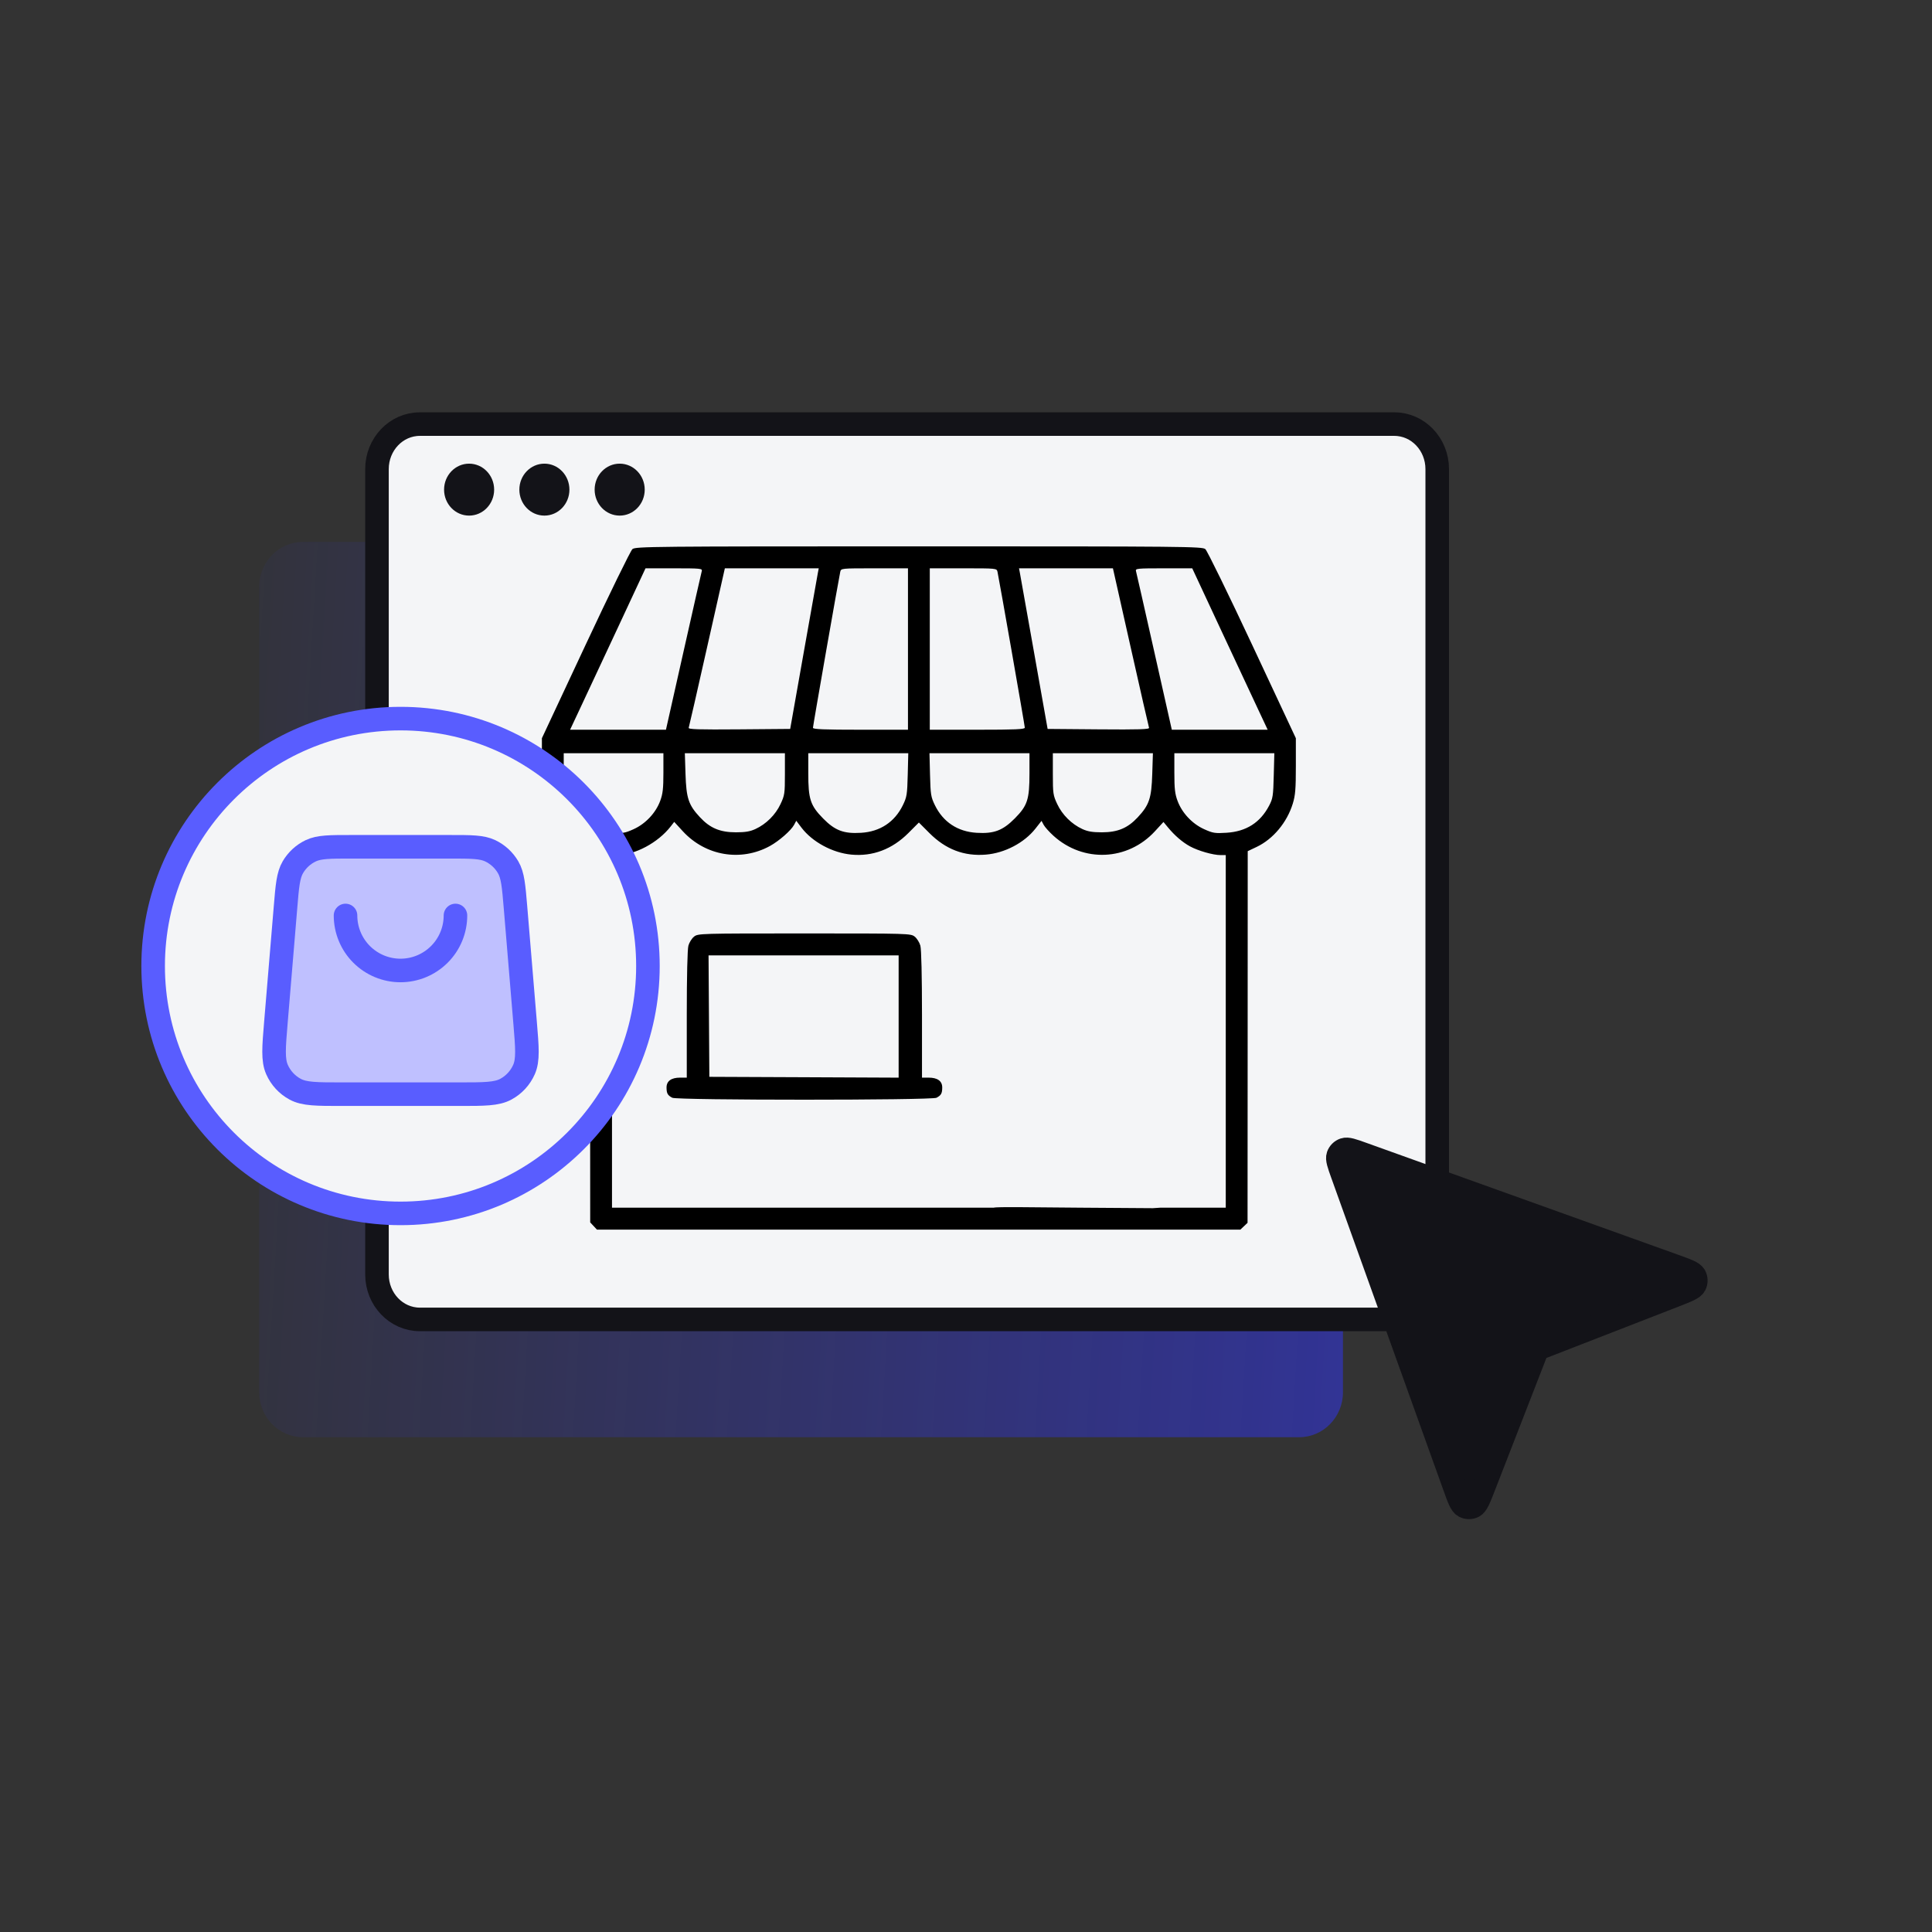 <svg width="82" height="82" viewBox="0 0 82 82" fill="none" xmlns="http://www.w3.org/2000/svg">
<rect x="0" y="0" width="82" height="82" fill="#333333" stroke="none"/>
<path d="M55.139 23H12.861C11.833 23 11 23.855 11 24.91V59.09C11 60.145 11.833 61 12.861 61H55.139C56.167 61 57 60.145 57 59.09V24.91C57 23.855 56.167 23 55.139 23Z" fill="url(#paint0_linear_4204_44992)"/>
<path d="M59.179 18H17.82C16.815 18 16 18.855 16 19.91V54.09C16 55.145 16.815 56 17.82 56H59.179C60.185 56 61 55.145 61 54.09V19.91C61 18.855 60.185 18 59.179 18Z" fill="#F4F5F7" stroke="#131318" stroke-miterlimit="10"/>
<path d="M19.91 21.884C20.497 21.884 20.973 21.391 20.973 20.782C20.973 20.173 20.497 19.679 19.91 19.679C19.323 19.679 18.848 20.173 18.848 20.782C18.848 21.391 19.323 21.884 19.91 21.884Z" fill="#131318"/>
<path d="M23.106 21.884C23.693 21.884 24.168 21.391 24.168 20.782C24.168 20.173 23.693 19.679 23.106 19.679C22.519 19.679 22.043 20.173 22.043 20.782C22.043 21.391 22.519 21.884 23.106 21.884Z" fill="#131318"/>
<path d="M26.301 21.884C26.888 21.884 27.364 21.391 27.364 20.782C27.364 20.173 26.888 19.679 26.301 19.679C25.714 19.679 25.238 20.173 25.238 20.782C25.238 21.391 25.714 21.884 26.301 21.884Z" fill="#131318"/>
<path fill-rule="evenodd" clip-rule="evenodd" d="M51.158 23.306C51.235 23.37 52.131 25.202 53.149 27.377L55 31.332V32.508C55 33.49 54.978 33.755 54.87 34.107C54.624 34.908 54.036 35.613 53.336 35.946L52.957 36.126L52.954 44.013L52.95 51.9L52.797 52.045L52.644 52.19H38.991H25.337L25.193 52.035L25.05 51.882L25.046 44.004L25.043 36.126L24.664 35.946C23.964 35.613 23.376 34.908 23.13 34.107C23.022 33.755 23 33.49 23 32.508V31.332L24.851 27.377C25.869 25.202 26.765 23.37 26.842 23.306C26.974 23.196 27.651 23.189 39 23.189C50.349 23.189 51.026 23.196 51.158 23.306ZM51.789 26.666C52.442 28.064 53.162 29.606 53.39 30.09L53.804 30.972H51.77H49.735L48.991 27.663C48.582 25.843 48.232 24.301 48.214 24.237C48.184 24.129 48.27 24.121 49.392 24.121L50.603 24.122L51.789 26.666ZM47.987 27.463C48.4 29.301 48.752 30.843 48.769 30.889C48.794 30.956 48.357 30.97 46.632 30.956L44.464 30.938L43.892 27.712C43.577 25.938 43.304 24.404 43.285 24.304L43.25 24.121H45.243H47.236L47.987 27.463ZM42.337 24.27C42.405 24.576 43.496 30.799 43.496 30.884C43.496 30.954 43.105 30.972 41.479 30.972H39.463V27.546V24.121H40.883C42.302 24.121 42.303 24.121 42.337 24.27ZM38.537 27.546V30.972H36.521C34.978 30.972 34.504 30.953 34.504 30.89C34.504 30.809 35.599 24.554 35.663 24.27C35.697 24.121 35.698 24.121 37.117 24.121H38.537V27.546ZM34.715 24.304C34.696 24.404 34.423 25.938 34.109 27.712L33.538 30.938L31.369 30.956C29.643 30.97 29.206 30.956 29.231 30.889C29.248 30.843 29.6 29.301 30.013 27.463L30.765 24.121H32.758H34.75L34.715 24.304ZM29.786 24.237C29.768 24.301 29.418 25.843 29.009 27.663L28.265 30.972H26.23H24.196L24.61 30.09C24.838 29.606 25.558 28.064 26.211 26.666L27.397 24.122L28.608 24.121C29.73 24.121 29.816 24.129 29.786 24.237ZM54.062 32.917C54.04 33.788 54.024 33.892 53.864 34.197C53.487 34.915 52.893 35.293 52.056 35.345C51.569 35.376 51.478 35.361 51.107 35.193C50.602 34.965 50.169 34.505 49.979 33.992C49.868 33.696 49.843 33.471 49.843 32.798V31.969H51.965H54.087L54.062 32.917ZM48.905 32.851C48.873 33.881 48.778 34.164 48.291 34.687C47.864 35.147 47.44 35.325 46.769 35.326C46.368 35.326 46.165 35.292 45.934 35.185C45.482 34.976 45.087 34.584 44.874 34.131C44.697 33.755 44.686 33.681 44.686 32.851L44.686 31.969H46.809H48.933L48.905 32.851ZM43.694 32.822C43.694 33.935 43.61 34.192 43.071 34.736C42.56 35.251 42.188 35.391 41.455 35.347C40.647 35.299 40.029 34.89 39.68 34.175C39.511 33.829 39.494 33.724 39.473 32.884L39.45 31.969H41.572H43.694V32.822ZM38.527 32.884C38.506 33.724 38.489 33.829 38.32 34.175C37.971 34.89 37.353 35.299 36.545 35.347C35.81 35.392 35.439 35.251 34.933 34.736C34.393 34.185 34.305 33.916 34.306 32.817L34.306 31.969H36.428H38.55L38.527 32.884ZM33.314 32.851C33.314 33.681 33.303 33.755 33.126 34.131C32.913 34.584 32.518 34.976 32.066 35.185C31.835 35.292 31.631 35.326 31.231 35.326C30.56 35.325 30.136 35.147 29.709 34.687C29.222 34.164 29.128 33.881 29.095 32.851L29.067 31.969H31.191H33.314L33.314 32.851ZM28.157 32.798C28.157 33.471 28.131 33.696 28.021 33.992C27.831 34.505 27.398 34.965 26.893 35.193C26.522 35.361 26.431 35.376 25.945 35.345C25.296 35.304 24.874 35.113 24.477 34.68C24.052 34.216 23.926 33.785 23.926 32.798V31.969H26.041H28.157V32.798ZM44.296 35.008C44.345 35.101 44.534 35.311 44.715 35.475C45.983 36.621 47.863 36.537 49.018 35.282L49.381 34.887L49.563 35.107C49.855 35.462 50.182 35.744 50.507 35.922C50.855 36.112 51.487 36.293 51.807 36.293H52.025V43.776V51.258H50.636H49.248L48.929 51.279L45.865 51.258C43.868 51.245 42.328 51.213 42.174 51.258H34.074H25.975V43.776V36.293H26.181C26.947 36.293 27.93 35.768 28.469 35.073L28.616 34.883L28.98 35.28C29.944 36.328 31.444 36.582 32.676 35.908C33.066 35.694 33.577 35.247 33.705 35.006L33.796 34.835L34.018 35.129C34.479 35.735 35.333 36.197 36.133 36.272C37.039 36.358 37.868 36.044 38.554 35.357L39 34.91L39.446 35.357C40.14 36.052 40.917 36.348 41.846 36.272C42.646 36.206 43.474 35.771 43.948 35.168L44.206 34.839L44.296 35.008ZM38.824 39.754C38.918 39.829 39.026 40.001 39.063 40.137C39.105 40.287 39.132 41.431 39.132 43.06L39.132 45.738H39.415C39.791 45.738 39.992 45.884 39.991 46.157C39.99 46.407 39.944 46.489 39.748 46.592C39.542 46.702 28.739 46.702 28.533 46.592C28.337 46.489 28.291 46.407 28.29 46.157C28.289 45.884 28.49 45.738 28.866 45.738H29.149L29.149 43.06C29.149 41.431 29.176 40.287 29.218 40.137C29.255 40.001 29.363 39.829 29.457 39.754C29.627 39.62 29.696 39.618 34.141 39.618C38.585 39.618 38.654 39.62 38.824 39.754ZM38.141 43.144V45.739L34.124 45.721L30.107 45.704L30.09 43.127L30.073 40.55H34.107H38.141V43.144Z" fill="black"/>
<circle cx="17" cy="41" r="10.5" fill="#F4F5F7" stroke="#595DFF"/>
<path d="M19.497 46.44C20.553 46.44 21.081 46.44 21.471 46.228C21.814 46.043 22.084 45.749 22.241 45.392C22.419 44.986 22.375 44.46 22.287 43.407L21.879 38.507C21.803 37.601 21.766 37.148 21.565 36.806C21.388 36.504 21.125 36.262 20.81 36.111C20.452 35.94 19.997 35.94 19.088 35.94L14.908 35.94C13.999 35.94 13.545 35.94 13.186 36.111C12.871 36.262 12.608 36.504 12.431 36.806C12.231 37.148 12.193 37.601 12.118 38.507L11.709 43.407C11.621 44.46 11.578 44.986 11.756 45.392C11.912 45.749 12.183 46.043 12.525 46.228C12.915 46.44 13.443 46.44 14.5 46.44H19.497Z" fill="#BFC0FF"/>
<path d="M19.331 38.856C19.331 39.475 19.086 40.069 18.648 40.506C18.21 40.944 17.617 41.19 16.998 41.19C16.379 41.19 15.786 40.944 15.348 40.506C14.911 40.069 14.665 39.475 14.665 38.856" fill="#BFC0FF"/>
<path d="M19.331 38.856C19.331 39.475 19.086 40.069 18.648 40.506C18.21 40.944 17.617 41.19 16.998 41.19C16.379 41.19 15.786 40.944 15.348 40.506C14.911 40.069 14.665 39.475 14.665 38.856M12.118 38.507L11.709 43.407C11.621 44.46 11.578 44.986 11.756 45.392C11.912 45.749 12.183 46.043 12.525 46.228C12.915 46.44 13.443 46.44 14.5 46.44H19.497C20.553 46.44 21.081 46.44 21.471 46.228C21.814 46.043 22.084 45.749 22.241 45.392C22.419 44.986 22.375 44.46 22.287 43.407L21.879 38.507C21.803 37.601 21.766 37.148 21.565 36.806C21.388 36.504 21.125 36.262 20.81 36.111C20.452 35.94 19.997 35.94 19.088 35.94L14.908 35.94C13.999 35.94 13.545 35.94 13.186 36.111C12.871 36.262 12.608 36.504 12.431 36.806C12.231 37.148 12.193 37.601 12.118 38.507Z" stroke="#595DFF" stroke-linecap="round" stroke-linejoin="round"/>
<path d="M71.087 54.98C71.601 54.78 71.858 54.68 71.93 54.539C71.993 54.416 71.991 54.271 71.925 54.15C71.849 54.011 71.59 53.917 71.07 53.731L57.829 48.978C57.404 48.825 57.192 48.749 57.053 48.797C56.932 48.839 56.837 48.934 56.796 49.054C56.748 49.193 56.824 49.406 56.976 49.83L61.73 63.072C61.916 63.591 62.009 63.85 62.148 63.926C62.269 63.992 62.415 63.994 62.537 63.931C62.678 63.859 62.778 63.602 62.978 63.088L65.142 57.523C65.181 57.423 65.201 57.373 65.231 57.33C65.258 57.292 65.291 57.26 65.329 57.233C65.371 57.203 65.421 57.183 65.522 57.144L71.087 54.98Z" fill="#131318" stroke="#131318" stroke-linecap="round" stroke-linejoin="round"/>
<defs>
<linearGradient id="paint0_linear_4204_44992" x1="115.545" y1="48" x2="4.76" y2="41.444" gradientUnits="userSpaceOnUse">
<stop stop-color="#3034FF"/>
<stop offset="1" stop-color="#3034FF" stop-opacity="0"/>
</linearGradient>
</defs>
</svg>
